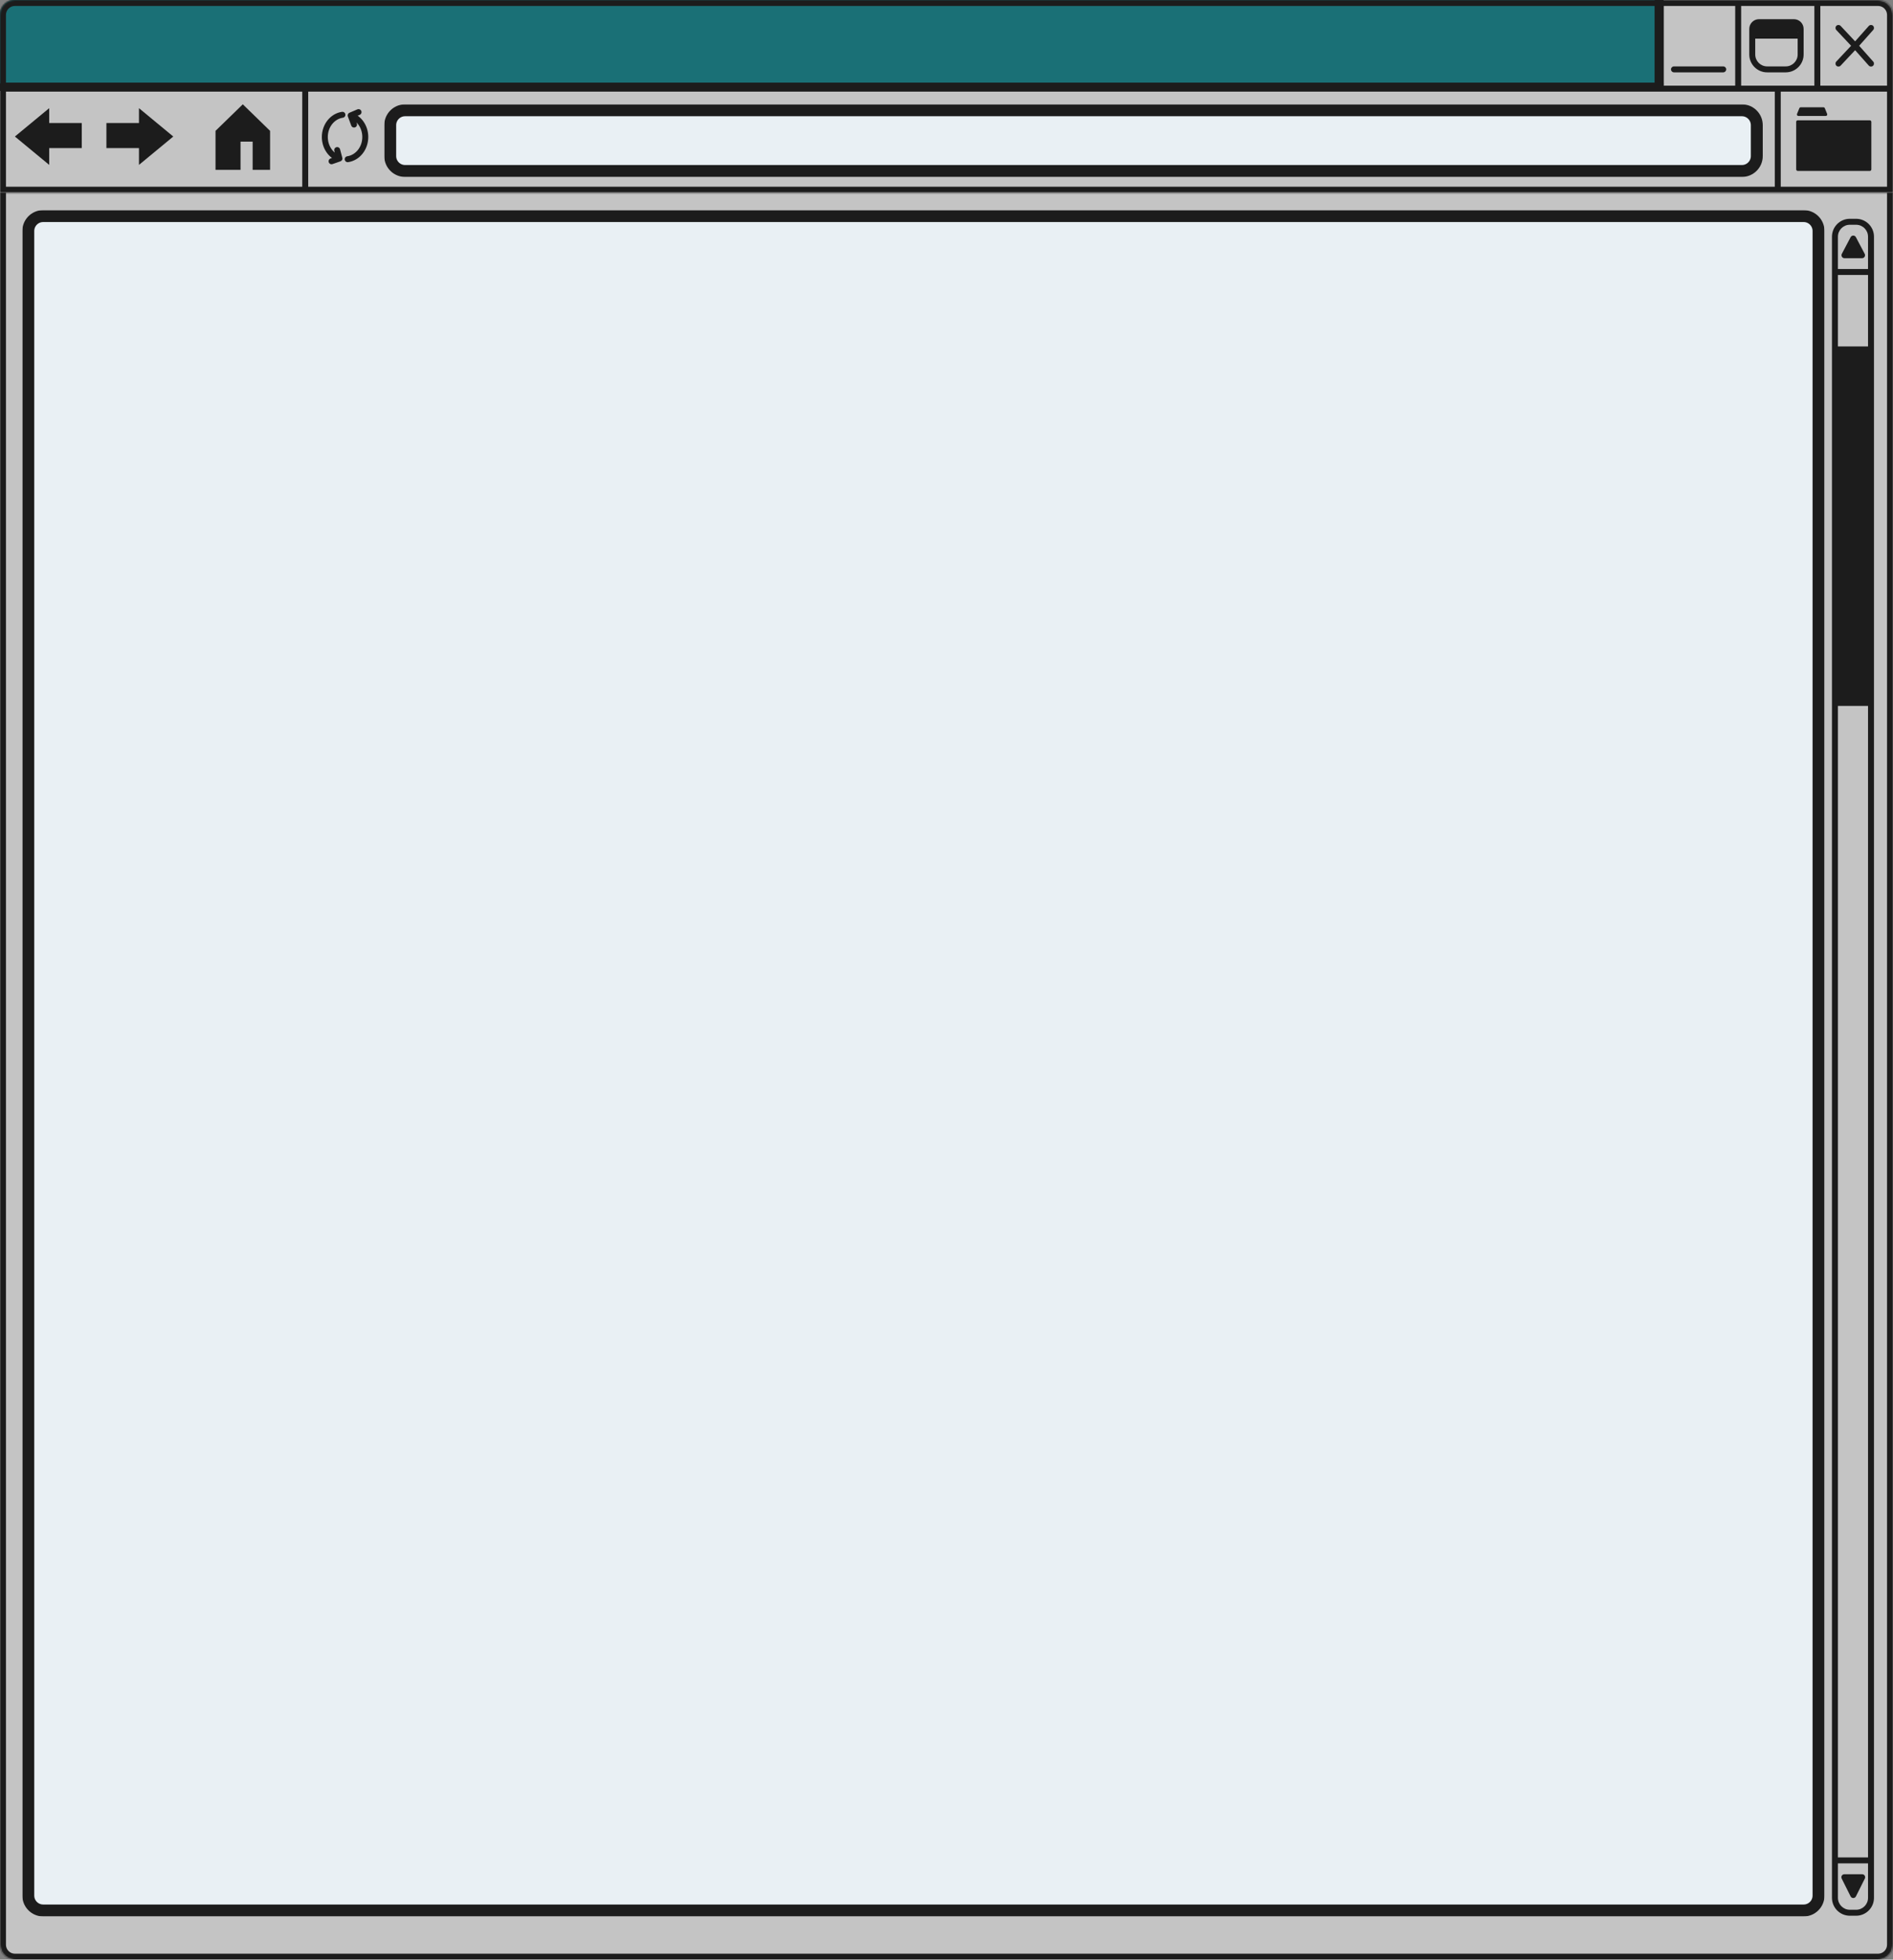 <svg width="1271" height="1315" viewBox="0 0 1271 1315" fill="none" xmlns="http://www.w3.org/2000/svg">
<rect x="0" y="0" width="1271" height="1315" fill="#808080" stroke="none"/>
<mask id="path-1-inside-1_636_359" fill="white">
<path d="M0 121H551.5H1271V1305C1271 1310.52 1266.52 1315 1261 1315H10C4.477 1315 0 1310.52 0 1305V121Z"/>
</mask>
<path d="M0 121H551.5H1271V1305C1271 1310.52 1266.52 1315 1261 1315H10C4.477 1315 0 1310.52 0 1305V121Z" fill="#C4C4C4"/>
<path d="M0 119C-1.105 119 -2 119.895 -2 121C-2 122.105 -1.105 123 0 123V119ZM1271 123C1272.1 123 1273 122.105 1273 121C1273 119.895 1272.1 119 1271 119V123ZM1193.63 123H1271V119H1193.63V123ZM0 123H204.943V119H0V123ZM204.943 123H1193.63V119H204.943V123ZM29.49 150.821H1210.21V146.821H29.49V150.821ZM1218.21 158.821V1273.52H1222.21V158.821H1218.21ZM1210.21 1281.52H29.49V1285.52H1210.21V1281.52ZM21.49 1273.52V158.821H17.49V1273.52H21.49ZM1242.02 1285.52H1246.23V1281.52H1242.02V1285.52ZM1246.23 146.821H1242.02V150.821H1246.23V146.821ZM1258.23 471.688V234.48H1254.23V471.688H1258.23ZM1230.02 234.48V471.688H1234.02V234.48H1230.02ZM1230.02 158.821V182.499H1234.02V158.821H1230.02ZM1230.02 182.499V234.48H1234.02V182.499H1230.02ZM1258.23 234.48V182.499H1254.23V234.48H1258.23ZM1258.23 182.499V158.821H1254.23V182.499H1258.23ZM1232.02 184.499H1256.23V180.499H1232.02V184.499ZM1230.02 471.688V1248.38H1234.02V471.688H1230.02ZM1230.02 1248.38V1273.52H1234.02V1248.38H1230.02ZM1258.23 1273.52V1248.38H1254.23V1273.52H1258.23ZM1258.23 1248.38V471.688H1254.23V1248.38H1258.23ZM1232.02 1250.38H1256.23V1246.38H1232.02V1250.38ZM1242.13 234.48V471.688H1246.13V234.48H1242.13ZM1252.18 471.688V234.48H1248.18V471.688H1252.18ZM1236.07 234.48V471.688H1240.07V234.48H1236.07ZM1232.02 473.688H1235.05V469.688H1232.02V473.688ZM1235.05 473.688H1238.07V469.688H1235.05V473.688ZM1238.07 232.48H1235.05V236.48H1238.07V232.48ZM1235.05 232.48H1232.02V236.48H1235.05V232.48ZM1237.05 471.688V234.48H1233.05V471.688H1237.05ZM1244.13 232.48H1241.1V236.48H1244.13V232.48ZM1241.1 232.48H1238.07V236.48H1241.1V232.48ZM1238.07 473.688H1241.1V469.688H1238.07V473.688ZM1241.1 473.688H1244.13V469.688H1241.1V473.688ZM1239.1 234.48V471.688H1243.1V234.48H1239.1ZM1244.13 473.688H1247.15V469.688H1244.13V473.688ZM1247.15 473.688H1250.18V469.688H1247.15V473.688ZM1250.18 232.48H1247.15V236.48H1250.18V232.48ZM1247.15 232.48H1244.13V236.48H1247.15V232.48ZM1249.15 471.688V234.48H1245.15V471.688H1249.15ZM1256.23 232.48H1253.21V236.48H1256.23V232.48ZM1253.21 232.48H1250.18V236.48H1253.21V232.48ZM1250.18 473.688H1253.21V469.688H1250.18V473.688ZM1253.21 473.688H1256.23V469.688H1253.21V473.688ZM1251.21 234.48V471.688H1255.21V234.48H1251.21ZM1246.23 1285.52C1252.86 1285.52 1258.23 1280.15 1258.23 1273.52H1254.23C1254.23 1277.94 1250.65 1281.52 1246.23 1281.52V1285.52ZM1242.02 1281.52C1237.6 1281.52 1234.02 1277.94 1234.02 1273.52H1230.02C1230.02 1280.15 1235.39 1285.52 1242.02 1285.52V1281.52ZM1242.02 146.821C1235.39 146.821 1230.02 152.193 1230.02 158.821H1234.02C1234.02 154.403 1237.6 150.821 1242.02 150.821V146.821ZM29.49 1281.52C25.072 1281.52 21.49 1277.94 21.49 1273.52H17.49C17.49 1280.15 22.863 1285.52 29.49 1285.52V1281.52ZM29.49 146.821C22.863 146.821 17.49 152.193 17.49 158.821H21.49C21.49 154.403 25.072 150.821 29.49 150.821V146.821ZM1218.21 1273.52C1218.21 1277.94 1214.63 1281.52 1210.21 1281.52V1285.52C1216.83 1285.52 1222.21 1280.15 1222.21 1273.52H1218.21ZM1210.21 150.821C1214.63 150.821 1218.21 154.403 1218.21 158.821H1222.21C1222.21 152.193 1216.83 146.821 1210.21 146.821V150.821ZM1246.23 150.821C1250.65 150.821 1254.23 154.403 1254.23 158.821H1258.23C1258.23 152.193 1252.86 146.821 1246.23 146.821V150.821ZM0 121V117C-2.209 117 -4 118.791 -4 121H0ZM1271 121H1275C1275 118.791 1273.21 117 1271 117V121ZM1261 1311H10V1319H1261V1311ZM4 1305V121H-4V1305H4ZM1267 121V1305H1275V121H1267ZM0 125H551.5V117H0V125ZM551.5 125H1271V117H551.5V125ZM10 1311C6.686 1311 4 1308.31 4 1305H-4C-4 1312.73 2.268 1319 10 1319V1311ZM1261 1319C1268.73 1319 1275 1312.73 1275 1305H1267C1267 1308.31 1264.31 1311 1261 1311V1319Z" fill="#1C1C1C" mask="url(#path-1-inside-1_636_359)"/>
<path d="M1242.55 159.153C1243.3 157.731 1245.34 157.731 1246.09 159.153L1251.99 170.332C1252.69 171.664 1251.72 173.266 1250.22 173.266H1238.42C1236.91 173.266 1235.95 171.664 1236.65 170.332L1242.55 159.153Z" fill="#1C1C1C"/>
<path d="M1242.53 1272.54C1243.27 1274.01 1245.37 1274.01 1246.11 1272.54L1252.09 1260.58C1252.75 1259.25 1251.79 1257.68 1250.3 1257.68H1238.34C1236.85 1257.68 1235.88 1259.25 1236.55 1260.58L1242.53 1272.54Z" fill="#1C1C1C"/>
<mask id="path-5-outside-2_636_359" maskUnits="userSpaceOnUse" x="15" y="141" width="1210" height="1145" fill="black">
<rect fill="white" x="15" y="141" width="1210" height="1145"/>
<path d="M1211 145H29C23.478 145 19 149.477 19 155L19 1272C19 1277.52 23.477 1282 29 1282H620H1211C1216.52 1282 1221 1277.52 1221 1272L1221 155C1221 149.477 1216.52 145 1211 145Z"/>
</mask>
<path d="M1211 145H29C23.478 145 19 149.477 19 155L19 1272C19 1277.52 23.477 1282 29 1282H620H1211C1216.52 1282 1221 1277.52 1221 1272L1221 155C1221 149.477 1216.52 145 1211 145Z" fill="#E9F0F4"/>
<path d="M1211 145H29C23.478 145 19 149.477 19 155L19 1272C19 1277.52 23.477 1282 29 1282H620H1211C1216.52 1282 1221 1277.52 1221 1272L1221 155C1221 149.477 1216.52 145 1211 145Z" stroke="#1C1C1C" stroke-width="8" mask="url(#path-5-outside-2_636_359)"/>
<mask id="path-6-inside-3_636_359" fill="white">
<path d="M0 59.485V10C0 4.477 4.477 0 10 0H1115.08H1167.05H1220.21H1261C1266.52 0 1271 4.477 1271 10V59.485V129.316H1193.63H204.943H0V59.485Z"/>
</mask>
<path d="M0 59.485V10C0 4.477 4.477 0 10 0H1115.08H1167.05H1220.21H1261C1266.52 0 1271 4.477 1271 10V59.485V129.316H1193.63H204.943H0V59.485Z" fill="#C4C4C4"/>
<path d="M0 57.485C-1.105 57.485 -2 58.381 -2 59.485C-2 60.59 -1.105 61.485 0 61.485V57.485ZM1271 61.485C1272.1 61.485 1273 60.59 1273 59.485C1273 58.381 1272.1 57.485 1271 57.485V61.485ZM1222.21 0C1222.21 -1.105 1221.31 -2 1220.21 -2C1219.1 -2 1218.21 -1.105 1218.21 0H1222.21ZM1169.05 0C1169.05 -1.105 1168.16 -2 1167.05 -2C1165.95 -2 1165.05 -1.105 1165.05 0H1169.05ZM1117.08 0C1117.08 -1.105 1116.18 -2 1115.08 -2C1113.97 -2 1113.08 -1.105 1113.08 0H1117.08ZM1191.63 129.316C1191.63 130.421 1192.53 131.316 1193.63 131.316C1194.73 131.316 1195.63 130.421 1195.63 129.316H1191.63ZM202.943 129.316C202.943 130.421 203.838 131.316 204.943 131.316C206.047 131.316 206.943 130.421 206.943 129.316H202.943ZM1123.94 44.554C1122.83 44.554 1121.94 45.449 1121.94 46.554C1121.94 47.658 1122.83 48.554 1123.94 48.554V44.554ZM1157.01 48.554C1158.12 48.554 1159.01 47.658 1159.01 46.554C1159.01 45.449 1158.12 44.554 1157.01 44.554V48.554ZM1235.84 17.383C1235.08 16.577 1233.82 16.537 1233.01 17.292C1232.21 18.048 1232.17 19.314 1232.92 20.119L1235.84 17.383ZM1254.74 44.003C1255.47 44.829 1256.74 44.903 1257.56 44.169C1258.39 43.435 1258.46 42.171 1257.73 41.346L1254.74 44.003ZM1257.73 20.079C1258.46 19.254 1258.39 17.99 1257.56 17.256C1256.74 16.522 1255.47 16.597 1254.74 17.422L1257.73 20.079ZM1232.92 41.306C1232.17 42.111 1232.21 43.377 1233.01 44.133C1233.82 44.889 1235.08 44.848 1235.84 44.043L1232.92 41.306ZM1220.21 61.485H1271V57.485H1220.21V61.485ZM1222.21 59.485V0H1218.21V59.485H1222.21ZM1165.05 0V59.485H1169.05V0H1165.05ZM1115.08 61.485H1167.05V57.485H1115.08V61.485ZM1117.08 59.485V0H1113.08V59.485H1117.08ZM276.179 85.003V105.738H280.179V85.003H276.179ZM288.179 117.738H1170.64V113.738H288.179V117.738ZM1182.64 105.738V85.003H1178.64V105.738H1182.64ZM1170.64 73.003H288.179V77.003H1170.64V73.003ZM1167.05 61.485H1193.63V57.485H1167.05V61.485ZM1193.63 61.485H1220.21V57.485H1193.63V61.485ZM1191.63 59.485V129.316H1195.63V59.485H1191.63ZM0 61.485H204.943V57.485H0V61.485ZM204.943 61.485H1115.08V57.485H204.943V61.485ZM202.943 59.485V129.316H206.943V59.485H202.943ZM1123.94 48.554H1157.01V44.554H1123.94V48.554ZM1232.92 20.119L1244.15 32.081L1247.06 29.344L1235.84 17.383L1232.92 20.119ZM1244.11 32.041L1254.74 44.003L1257.73 41.346L1247.1 29.384L1244.11 32.041ZM1247.1 32.041L1257.73 20.079L1254.74 17.422L1244.11 29.384L1247.1 32.041ZM1186.5 48.554H1198.99V44.554H1186.5V48.554ZM1204.46 12.871H1181.03V16.871H1204.46V12.871ZM1174.5 23.924V36.554H1178.5V23.924H1174.5ZM1210.99 36.554V23.924H1206.99V36.554H1210.99ZM1176.5 25.924H1208.99V21.924H1176.5V25.924ZM1210.99 23.924V19.397H1206.99V23.924H1210.99ZM1174.5 19.397V23.924H1178.5V19.397H1174.5ZM1208.99 17.397H1176.5V21.397H1208.99V17.397ZM1244.15 29.344L1232.92 41.306L1235.84 44.043L1247.06 32.081L1244.15 29.344ZM1204.46 16.871C1205.85 16.871 1206.99 18.002 1206.99 19.397H1210.99C1210.99 15.793 1208.06 12.871 1204.46 12.871V16.871ZM1198.99 48.554C1205.61 48.554 1210.99 43.181 1210.99 36.554H1206.99C1206.99 40.972 1203.4 44.554 1198.99 44.554V48.554ZM1186.5 44.554C1182.08 44.554 1178.5 40.972 1178.5 36.554H1174.5C1174.5 43.181 1179.87 48.554 1186.5 48.554V44.554ZM1181.03 12.871C1177.42 12.871 1174.5 15.793 1174.5 19.397H1178.5C1178.5 18.002 1179.63 16.871 1181.03 16.871V12.871ZM1182.64 85.003C1182.64 78.376 1177.26 73.003 1170.64 73.003V77.003C1175.05 77.003 1178.64 80.585 1178.64 85.003H1182.64ZM1170.64 117.738C1177.26 117.738 1182.64 112.365 1182.64 105.738H1178.64C1178.64 110.156 1175.05 113.738 1170.64 113.738V117.738ZM276.179 105.738C276.179 112.365 281.551 117.738 288.179 117.738V113.738C283.761 113.738 280.179 110.156 280.179 105.738H276.179ZM280.179 85.003C280.179 80.585 283.761 77.003 288.179 77.003V73.003C281.551 73.003 276.179 78.376 276.179 85.003H280.179ZM0 129.316H-4C-4 131.525 -2.209 133.316 0 133.316L0 129.316ZM1271 129.316V133.316C1273.21 133.316 1275 131.525 1275 129.316H1271ZM4 59.485V10H-4V59.485H4ZM1267 10V59.485H1275V10H1267ZM1220.21 4H1261V-4H1220.21V4ZM1167.05 4H1220.21V-4H1167.05V4ZM10 4H1115.08V-4H10V4ZM1115.08 4H1167.05V-4H1115.08V4ZM4 129.316V59.485H-4V129.316H4ZM1267 59.485V129.316H1275V59.485H1267ZM1193.63 133.316H1271V125.316H1193.63V133.316ZM0 133.316H204.943V125.316H0V133.316ZM204.943 133.316H1193.63V125.316H204.943V133.316ZM1275 10C1275 2.268 1268.73 -4 1261 -4V4C1264.31 4 1267 6.686 1267 10H1275ZM4 10C4 6.686 6.686 4 10 4V-4C2.268 -4 -4 2.268 -4 10H4Z" fill="#1C1C1C" mask="url(#path-6-inside-3_636_359)"/>
<mask id="path-8-inside-4_636_359" fill="white">
<path d="M0 10V59.464H204.943H1115.08V0H10C4.477 0 0 4.477 0 10Z"/>
</mask>
<path d="M0 10V59.464H204.943H1115.08V0H10C4.477 0 0 4.477 0 10Z" fill="#1A7076"/>
<path d="M1269 10V59.464H1273V10H1269ZM1220.21 2H1261V-2H1220.21V2ZM1167.05 2H1220.21V-2H1167.05V2ZM1115.08 61.464H1167.05V57.464H1115.08V61.464ZM1115.08 2H1167.05V-2H1115.08V2ZM2 129.27V59.464H-2V129.27H2ZM1269 59.464V129.27H1273V59.464H1269ZM1167.05 61.464H1193.63V57.464H1167.05V61.464ZM1193.63 61.464H1220.21V57.464H1193.63V61.464ZM1123.94 48.537H1157.01V44.537H1123.94V48.537ZM1230.5 16.168L1244.09 32.004L1247.12 29.399L1233.54 13.564L1230.5 16.168ZM1244.09 32.004L1257.67 47.84L1260.71 45.235L1247.12 29.399L1244.09 32.004ZM1247.12 32.004L1260.71 16.168L1257.67 13.564L1244.09 29.399L1247.12 32.004ZM1244.09 29.399L1230.5 45.235L1233.54 47.84L1247.12 32.004L1244.09 29.399ZM1273 10C1273 3.373 1267.63 -2 1261 -2V2C1265.42 2 1269 5.582 1269 10H1273ZM0 59.464H-4V63.464H0V59.464ZM1115.08 59.464V63.464H1119.08V59.464H1115.08ZM1115.08 0H1119.08V-4H1115.08V0ZM4 59.464V10H-4V59.464H4ZM10 4H1115.08V-4H10V4ZM1119.08 59.464V0H1111.08V59.464H1119.08ZM0 63.464H204.943V55.464H0V63.464ZM204.943 63.464H1115.08V55.464H204.943V63.464ZM4 10C4 6.686 6.686 4 10 4V-4C2.268 -4 -4 2.268 -4 10H4Z" fill="#1C1C1C" mask="url(#path-8-inside-4_636_359)"/>
<path d="M235.449 77.485C241.115 79.294 245.259 85.076 245.259 91.93C245.259 99.567 240.112 105.874 233.447 106.835M235.449 77.485L237.713 83.578M235.449 77.485L240.731 75.227M227.903 106.374C222.236 104.565 218.092 98.783 218.092 91.93C218.092 84.292 223.239 77.985 229.904 77.024M227.903 106.374L226.393 100.698M227.903 106.374L222.62 108.215" stroke="#1C1C1C" stroke-width="4" stroke-linecap="round" stroke-linejoin="round"/>
<path fill-rule="evenodd" clip-rule="evenodd" d="M93.305 110.649L116.346 91.617L93.305 72.585V82.568H71.444V99.373H93.305V110.649Z" fill="#1C1C1C"/>
<path fill-rule="evenodd" clip-rule="evenodd" d="M33.042 110.649L10 91.617L33.042 72.585V82.568H54.902V99.373H33.042V110.649Z" fill="#1C1C1C"/>
<path fill-rule="evenodd" clip-rule="evenodd" d="M163.02 70L181.335 87.81H181.335V87.81L181.335 87.811H181.335V113.969H169.634V95.046H161.494V113.969H144.705V87.81H144.706L163.02 70Z" fill="#1C1C1C"/>
<mask id="path-14-outside-5_636_359" maskUnits="userSpaceOnUse" x="258" y="70" width="926" height="49" fill="black">
<rect fill="white" x="258" y="70" width="926" height="49"/>
<path d="M262 104.733V84C262 78.477 266.477 74 272 74H1169.55C1175.07 74 1179.55 78.477 1179.55 84V104.733C1179.55 110.255 1175.07 114.733 1169.55 114.733H272C266.477 114.733 262 110.255 262 104.733Z"/>
</mask>
<path d="M262 104.733V84C262 78.477 266.477 74 272 74H1169.55C1175.07 74 1179.55 78.477 1179.55 84V104.733C1179.55 110.255 1175.07 114.733 1169.55 114.733H272C266.477 114.733 262 110.255 262 104.733Z" fill="#E9F0F4"/>
<path d="M262 104.733V84C262 78.477 266.477 74 272 74H1169.55C1175.07 74 1179.55 78.477 1179.55 84V104.733C1179.55 110.255 1175.07 114.733 1169.55 114.733H272C266.477 114.733 262 110.255 262 104.733Z" stroke="#1C1C1C" stroke-width="8" mask="url(#path-14-outside-5_636_359)"/>
<rect x="1206" y="80.732" width="50.452" height="33.958" rx="1" fill="#1C1C1C"/>
<path d="M1208.12 72.623C1208.27 72.246 1208.64 72 1209.04 72H1224.3C1224.71 72 1225.07 72.246 1225.23 72.623L1226.78 76.444C1227.05 77.102 1226.57 77.821 1225.86 77.821H1207.49C1206.78 77.821 1206.29 77.102 1206.56 76.444L1208.12 72.623Z" fill="#1C1C1C"/>
<rect x="1178" y="16" width="29" height="7" fill="#1C1C1C"/>
<rect y="56" width="1117" height="5" fill="#1C1C1C"/>
<rect x="1111" width="6" height="57" fill="#1C1C1C"/>
</svg>
